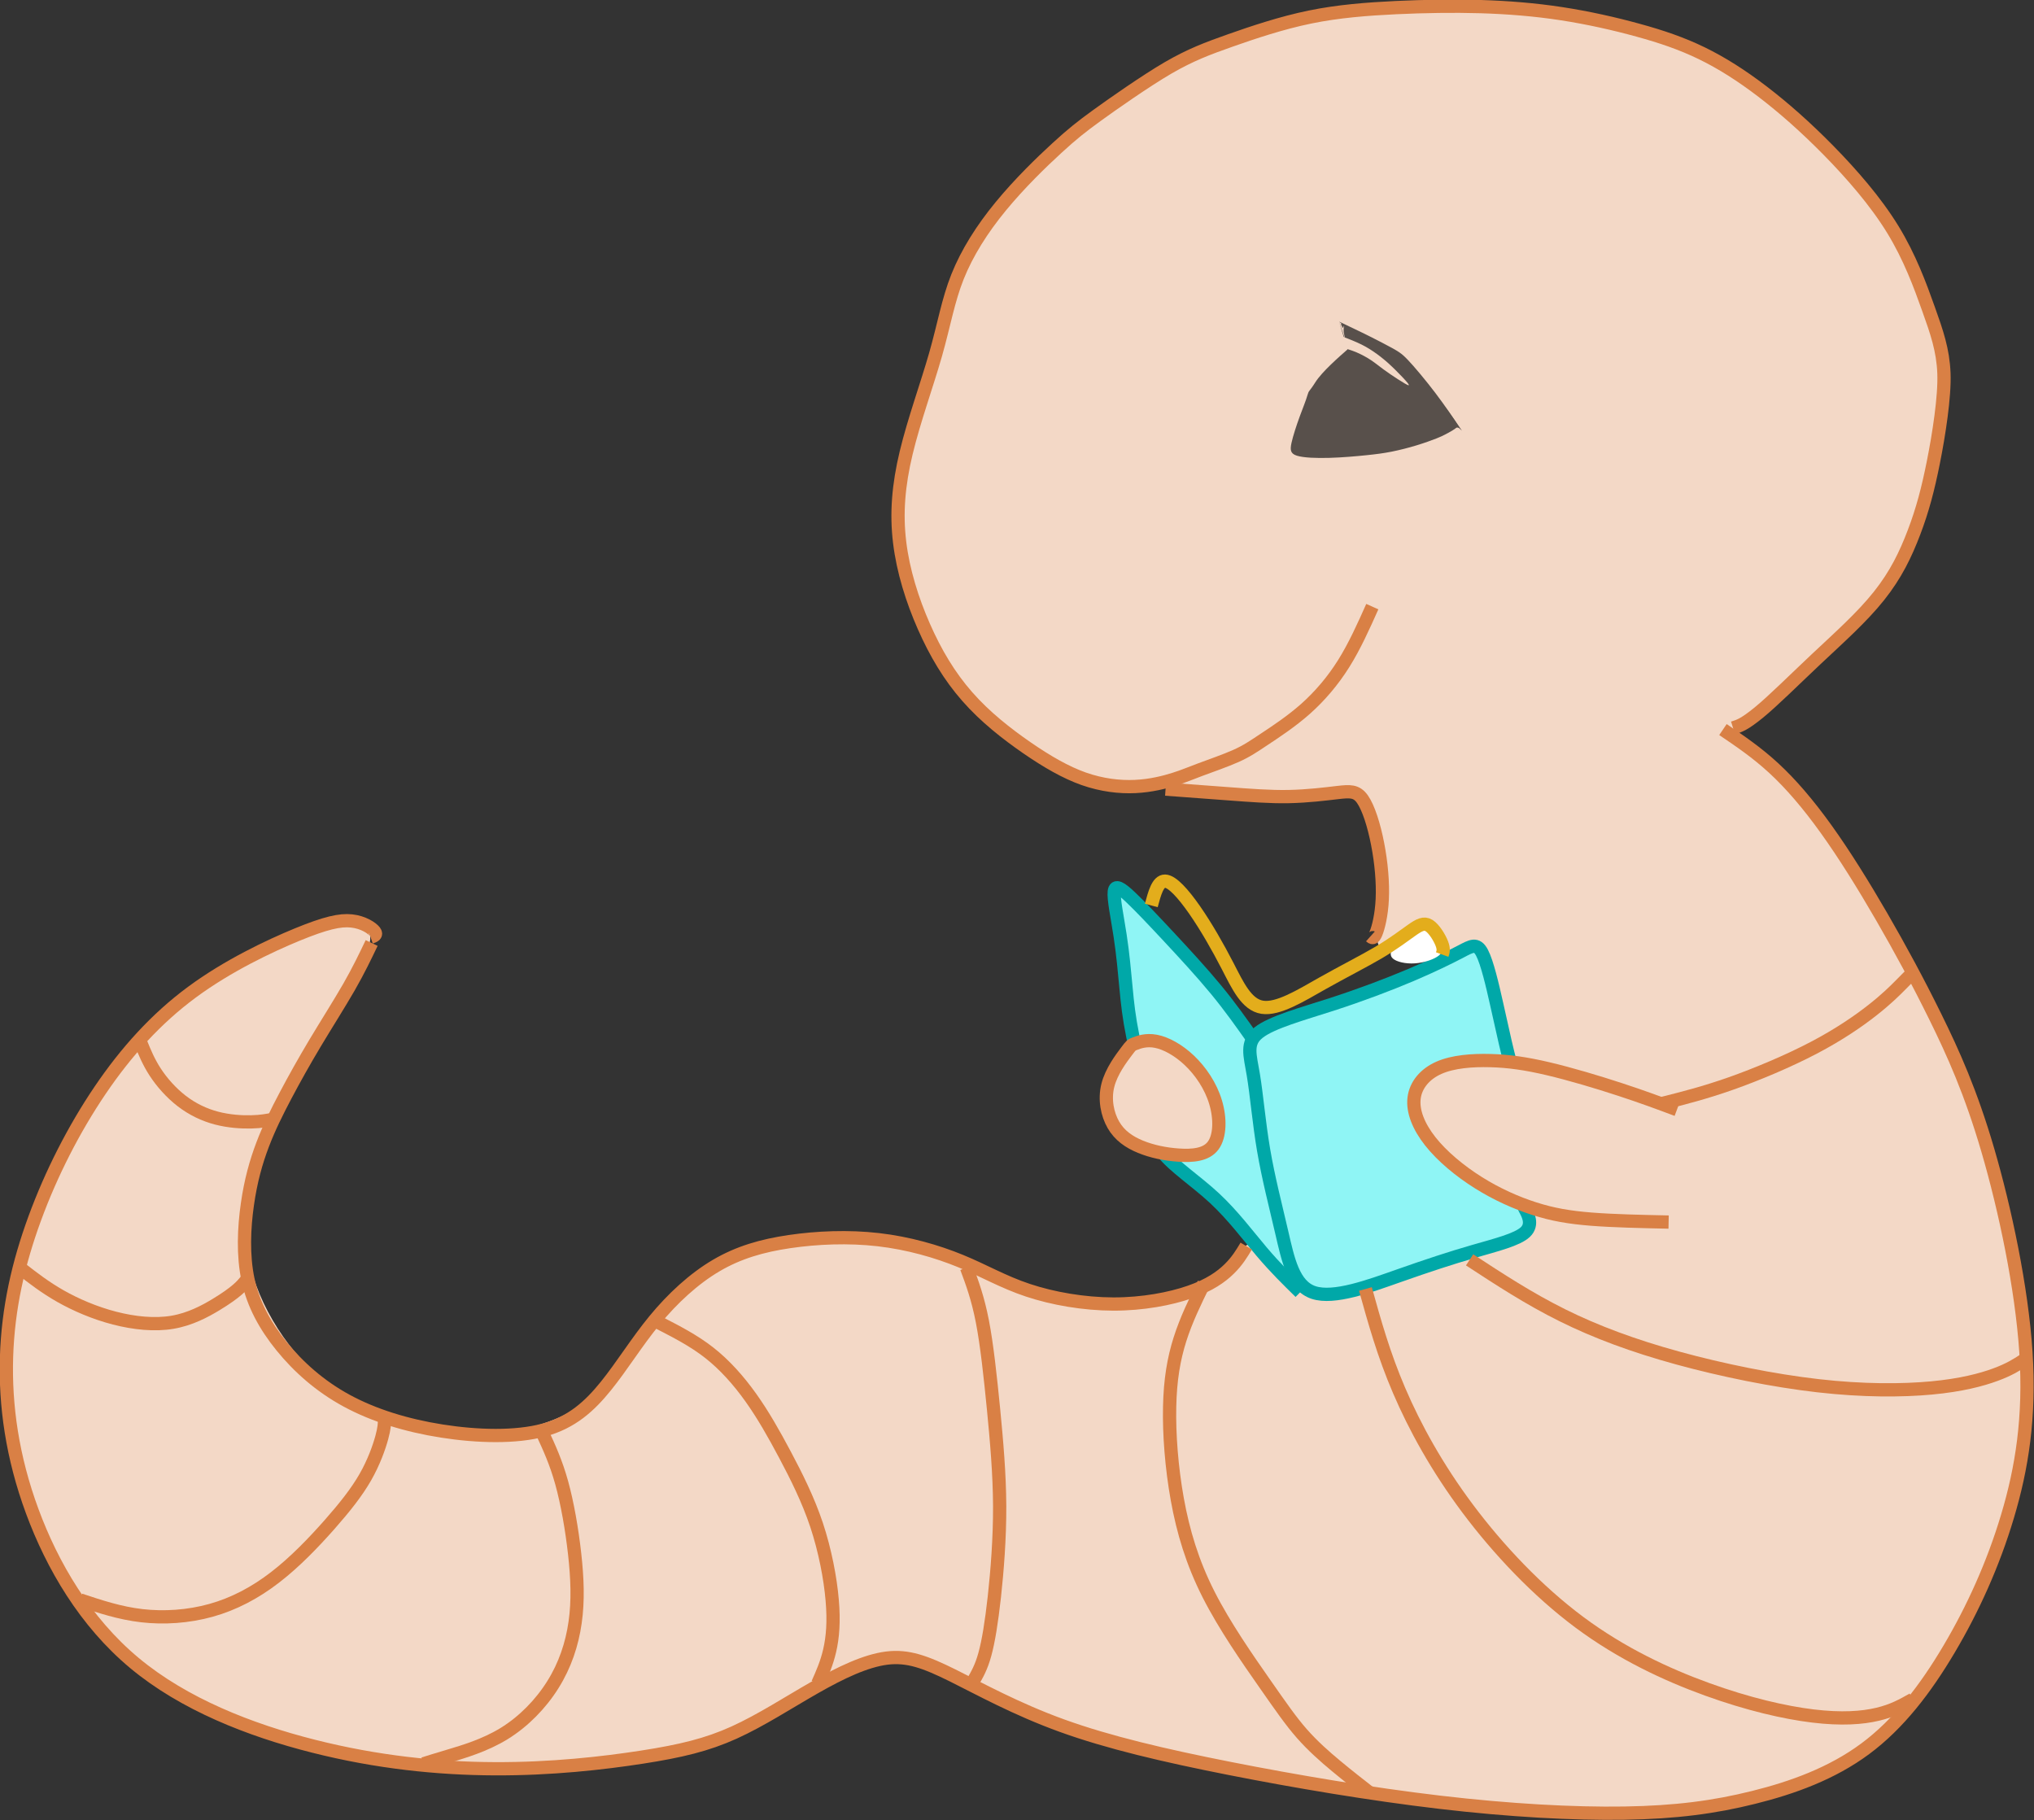 <?xml version="1.0" encoding="UTF-8" standalone="no"?>
<svg
   xmlns:dc="http://purl.org/dc/elements/1.1/"
   xmlns:cc="http://creativecommons.org/ns#"
   xmlns:rdf="http://www.w3.org/1999/02/22-rdf-syntax-ns#"
   xmlns:svg="http://www.w3.org/2000/svg"
   xmlns="http://www.w3.org/2000/svg"
   xmlns:sodipodi="http://sodipodi.sourceforge.net/DTD/sodipodi-0.dtd"
   xmlns:inkscape="http://www.inkscape.org/namespaces/inkscape"
   width="35.067mm"
   height="31.383mm"
   viewBox="0 0 35.067 31.383"
   version="1.1"
   id="svg8"
   inkscape:version="1.0.2 (e86c870879, 2021-01-15)"
   sodipodi:docname="bookworm_reading.svg">
  
  
  <rect x="0" y="0" width="35.067" height="31.383" fill="#333333" stroke="none"/>
  
  
  <g
     inkscape:label="Layer 1"
     inkscape:groupmode="layer"
     id="layer1"
     transform="translate(-98.656,-105.226)">

    <g
       id="g2411"
       transform="matrix(0.914,0,0,0.914,41.227,12.855)">
      <g
         id="g2237"
         transform="translate(45.359,24.631)">
        <path
           style="fill:#f3d8c6;stroke-width:0.265px"
           d="m 49.861,90.571 c 0.108,-0.108 0.325,-0.324 0.592,-0.578 0.266,-0.254 0.582,-0.547 0.932,-0.86 0.349,-0.313 0.732,-0.648 1.08,-1.026 0.348,-0.378 0.66,-0.8 0.891,-1.259 0.232,-0.459 0.383,-0.954 0.492,-1.414 0.11,-0.461 0.177,-0.886 0.218,-1.229 0.04,-0.342 0.053,-0.6 -0.037,-1.051 -0.09,-0.451 -0.284,-1.095 -0.477,-1.593 -0.193,-0.498 -0.386,-0.849 -0.64,-1.191 -0.254,-0.341 -0.569,-0.673 -0.904,-1.005 -0.335,-0.332 -0.689,-0.664 -1.031,-0.951 -0.343,-0.287 -0.674,-0.529 -1.044,-0.733 -0.37,-0.204 -0.779,-0.37 -1.215,-0.515 -0.436,-0.146 -0.901,-0.271 -1.374,-0.368 -0.473,-0.097 -0.955,-0.167 -1.563,-0.204 -0.608,-0.037 -1.342,-0.042 -1.964,-0.017 -0.622,0.025 -1.133,0.08 -1.595,0.179 -0.462,0.099 -0.873,0.243 -1.28,0.399 -0.408,0.157 -0.812,0.326 -1.219,0.533 -0.407,0.207 -0.818,0.452 -1.188,0.703 -0.37,0.251 -0.699,0.508 -1.034,0.796 -0.335,0.287 -0.675,0.605 -0.954,0.946 -0.279,0.342 -0.497,0.707 -0.682,0.994 -0.185,0.287 -0.336,0.494 -0.455,0.828 -0.118,0.334 -0.203,0.793 -0.329,1.254 -0.126,0.461 -0.293,0.923 -0.407,1.38 -0.114,0.457 -0.174,0.908 -0.189,1.313 -0.015,0.405 0.016,0.763 0.096,1.132 0.08,0.369 0.21,0.748 0.334,1.08 0.125,0.332 0.244,0.617 0.446,0.909 0.202,0.292 0.485,0.592 0.807,0.88 0.322,0.288 0.681,0.563 1.003,0.784 0.321,0.221 0.604,0.388 0.906,0.475 0.302,0.087 0.623,0.093 0.868,0.076 0.245,-0.016 0.414,-0.055 0.526,-0.035 0.112,0.021 0.168,0.101 0.372,0.142 0.204,0.041 0.556,0.044 0.89,0.066 0.334,0.022 0.65,0.064 0.968,0.064 0.319,1e-5 0.642,-0.042 0.88,-0.061 0.238,-0.02 0.39,-0.017 0.514,0.075 0.124,0.092 0.22,0.273 0.89,0.329 0.67,0.057 1.915,-0.01 2.892,-0.176 0.978,-0.166 1.688,-0.432 2.122,-0.609 0.434,-0.177 0.593,-0.265 0.672,-0.309 0.079,-0.044 0.079,-0.044 0.188,-0.152 z"
           id="path2233"
           inkscape:path-effect="#path-effect2239"
           inkscape:original-d="m 49.752562,90.678729 c 0.217262,-0.215828 0.434258,-0.431919 0.650988,-0.648277 0.315968,-0.291433 0.631656,-0.584382 0.947087,-0.876969 0.383164,-0.334277 0.766051,-0.668803 1.148681,-1.003602 0.312465,-0.421849 0.624652,-0.843944 0.936582,-1.266314 0.152167,-0.49493 0.30266,-0.990105 0.453594,-1.485556 0.06817,-0.425627 0.136062,-0.851506 0.203697,-1.277654 0.01357,-0.258673 0.02545,-0.51634 0.0378,-0.774909 C 53.938054,82.702462 53.74486,82.05798 53.5514,81.413846 53.358463,81.062562 53.165272,80.711023 52.971809,80.359215 52.657074,80.028089 52.342085,79.696714 52.026826,79.365064 51.67289,79.033308 51.318703,78.701301 50.964243,78.369024 50.633405,78.127362 50.302319,77.885442 49.97096,77.643256 c -0.408538,-0.165431 -0.817321,-0.331121 -1.226381,-0.497075 -0.463835,-0.125111 -0.92792,-0.250479 -1.392274,-0.376116 -0.482039,-0.06904 -0.964322,-0.138337 -1.446877,-0.207902 -0.733337,-0.0042 -1.46691,-0.0098 -2.200764,-0.01511 -0.510736,0.05571 -1.021718,0.109886 -1.532975,0.164433 -0.411337,0.145169 -0.82292,0.287546 -1.234778,0.430924 -0.403638,0.169741 -0.807522,0.339209 -1.211681,0.508416 -0.410636,0.245342 -0.821521,0.49041 -1.232678,0.735218 -0.328737,0.257313 -0.657725,0.51435 -0.986983,0.771128 -0.339937,0.318424 -0.680125,0.635313 -1.020585,0.952572 -0.217435,0.365675 -0.435126,0.73107 -0.653087,1.096211 -0.152337,0.209431 -0.30353,0.416068 -0.455695,0.623708 -0.08374,0.459546 -0.169132,0.918813 -0.254095,1.377825 -0.167034,0.462698 -0.33433,0.925113 -0.501891,1.387274 -0.05923,0.451358 -0.120134,0.902436 -0.180596,1.353257 0.03106,0.358745 0.06186,0.717211 0.0924,1.07542 0.129764,0.380166 0.259259,0.758793 0.388493,1.137793 0.119266,0.285033 0.239662,0.56979 0.359095,0.854289 0.283765,0.300784 0.567253,0.600033 0.850484,0.899649 0.360066,0.276215 0.719855,0.550892 1.079384,0.82594 0.283064,0.167222 0.565854,0.334168 0.848384,0.500856 0.321566,0.0066 0.642855,0.01286 0.963885,0.01889 0.168965,-0.0388 0.337658,-0.07786 0.506092,-0.117181 0.05626,0.08028 0.112263,0.160287 0.167997,0.240032 0.352364,0.0028 0.704453,0.0053 1.056283,0.0076 0.315965,0.04185 0.631653,0.08343 0.947084,0.124741 0.322265,-0.04132 0.645652,-0.0829 0.968084,-0.124741 0.152863,0.0028 0.305459,0.0053 0.45779,0.0076 0.09616,0.18108 0.192064,0.361889 0.287697,0.542435 1.244867,-0.06652 2.489423,-0.133297 3.733737,-0.200342 0.710766,-0.266232 1.421241,-0.531461 2.131465,-0.797587 0.158464,-0.08794 0.316658,-0.176138 0.474591,-0.264604 z" />
        <path
           style="fill:#f3d8c6;stroke-width:0.265px"
           d="m 44.632,94.378 c 0.408,0.036 0.759,0.201 0.961,0.575 0.201,0.374 0.253,0.958 0.19,1.232 -0.062,0.274 -0.239,0.239 -0.443,0.261 -0.204,0.022 -0.436,0.101 -0.625,0.194 -0.189,0.093 -0.336,0.199 -0.427,0.341 -0.091,0.141 -0.125,0.317 -0.081,0.492 0.044,0.175 0.166,0.35 0.317,0.518 0.151,0.169 0.331,0.331 0.536,0.494 0.205,0.163 0.436,0.326 0.651,0.453 0.215,0.127 0.414,0.218 -0.359,0.343 -0.773,0.125 -2.517,0.285 -3.421,0.411 -0.904,0.126 -0.967,0.217 -1.076,0.365 -0.109,0.148 -0.264,0.352 -0.484,0.502 -0.22,0.151 -0.504,0.248 -0.822,0.331 -0.318,0.083 -0.669,0.152 -1.04,0.162 -0.371,0.009 -0.762,-0.042 -1.157,-0.139 -0.395,-0.098 -0.795,-0.242 -1.151,-0.397 -0.356,-0.155 -0.669,-0.321 -1.066,-0.447 -0.397,-0.127 -0.878,-0.214 -1.277,-0.253 -0.399,-0.039 -0.717,-0.029 -0.485,1.315 0.232,1.344 1.014,4.022 1.424,5.38 0.41,1.358 0.448,1.397 0.567,1.475 0.119,0.078 0.321,0.196 0.607,0.335 0.285,0.139 0.654,0.3 1.06,0.451 0.406,0.151 0.85,0.292 1.38,0.431 0.53,0.139 1.145,0.275 1.759,0.405 0.615,0.13 1.228,0.255 1.835,0.378 0.607,0.123 1.207,0.244 1.788,0.323 0.581,0.079 1.143,0.116 1.785,0.165 0.642,0.049 1.364,0.109 2.045,0.115 0.681,0.006 1.322,-0.043 1.915,-0.127 0.593,-0.084 1.14,-0.205 1.618,-0.354 0.478,-0.149 0.888,-0.327 1.259,-0.572 0.37,-0.245 0.701,-0.558 1.045,-0.97 0.344,-0.412 0.702,-0.924 1.004,-1.458 0.302,-0.534 0.548,-1.091 0.741,-1.646 0.193,-0.555 0.331,-1.105 0.399,-1.672 0.068,-0.567 0.065,-1.15 0.045,-1.71 -0.02,-0.56 -0.058,-1.097 -0.123,-1.608 -0.065,-0.51 -0.157,-0.994 -0.278,-1.48 -0.121,-0.486 -0.27,-0.975 -0.439,-1.448 -0.169,-0.473 -0.358,-0.928 -0.537,-1.35 -0.179,-0.422 -0.349,-0.81 -0.569,-1.234 -0.22,-0.424 -0.492,-0.885 -0.76,-1.328 -0.268,-0.443 -0.533,-0.868 -0.782,-1.244 -0.249,-0.376 -0.483,-0.702 -0.7,-0.961 -0.217,-0.259 -0.416,-0.45 -0.628,-0.631 -0.212,-0.18 -0.437,-0.349 -0.715,-0.501 -0.278,-0.152 -0.609,-0.287 -1.622,-0.18 -1.013,0.107 -2.709,0.457 -3.721,0.702 -1.012,0.245 -1.34,0.386 -1.462,0.555 -0.122,0.169 -0.037,0.366 0.045,0.645 0.083,0.279 0.163,0.639 0.195,0.94 0.032,0.301 0.015,0.542 -0.036,0.793 -0.051,0.251 -0.136,0.512 0.054,0.597 0.19,0.085 0.654,-0.007 1.062,0.03 z"
           id="path2235"
           inkscape:path-effect="#path-effect2241"
           inkscape:original-d="m 44.688589,94.249877 c 0.351651,0.164578 0.703038,0.328891 1.054161,0.492939 0.05161,0.584252 0.102962,1.168243 0.154046,1.751961 -0.176136,-0.03502 -0.352531,-0.07029 -0.529191,-0.105841 -0.231436,0.07965 -0.463129,0.159028 -0.695089,0.238143 -0.146736,0.106739 -0.29373,0.213207 -0.440992,0.319413 -0.03404,0.176041 -0.06834,0.351809 -0.102899,0.527317 0.122065,0.174779 0.243861,0.349287 0.365395,0.523537 0.180163,0.162808 0.360058,0.325347 0.539689,0.487624 0.231267,0.163439 0.462256,0.326607 0.692989,0.489516 0.199064,0.09099 0.397859,0.181706 0.596389,0.272161 -1.744141,0.16029 -3.488476,0.32031 -5.233112,0.480068 -0.06274,0.09162 -0.125732,0.182965 -0.188997,0.274055 -0.155136,0.20502 -0.310531,0.40851 -0.46619,0.61236 -0.283938,0.0973 -0.568127,0.19431 -0.852588,0.29106 -0.351137,0.0696 -0.702522,0.13887 -1.054182,0.20791 -0.390338,-0.0508 -0.780923,-0.1018 -1.171779,-0.15309 -0.399439,-0.14338 -0.799124,-0.28828 -1.199081,-0.43282 -0.312637,-0.16543 -0.625525,-0.33112 -0.938684,-0.49707 -0.480636,-0.08731 -0.961519,-0.174881 -1.442677,-0.262715 -0.317535,0.01035 -0.635323,0.02043 -0.953384,0.03024 0.782524,2.678165 1.564754,5.355965 2.346732,8.033545 0.03708,0.0388 0.0753,0.0774 0.112554,0.11565 0.201166,0.11807 0.403458,0.23588 0.60479,0.35343 0.369168,0.16092 0.738053,0.32157 1.106683,0.48196 0.444066,0.14138 0.887849,0.2825 1.331378,0.42336 0.615567,0.13698 1.230842,0.27243 1.845869,0.40825 0.614166,0.125 1.228045,0.24974 1.841669,0.37422 0.600165,0.12123 1.200044,0.24219 1.799669,0.36288 0.562367,0.0374 1.124445,0.0746 1.686272,0.11152 0.721968,0.0607 1.443641,0.12122 2.165064,0.18144 0.640768,-0.047 1.281242,-0.0968 1.921468,-0.14554 0.546465,-0.1188 1.092644,-0.24039 1.63857,-0.36099 0.410466,-0.17677 0.82065,-0.35506 1.230579,-0.53298 0.329965,-0.31223 0.661054,-0.62471 0.991185,-0.93746 0.357965,-0.51131 0.71565,-1.02286 1.073081,-1.53469 0.246666,-0.55668 0.493057,-1.11359 0.739188,-1.67078 0.141666,-0.55163 0.27746,-1.10225 0.415793,-1.65377 -0.0026,-0.5825 -0.0053,-1.16525 -0.0084,-1.74827 -0.03753,-0.53714 -0.07534,-1.07452 -0.113398,-1.61219 -0.09214,-0.482956 -0.184531,-0.966162 -0.277196,-1.44964 -0.148836,-0.489262 -0.297929,-0.977509 -0.447291,-1.466657 -0.188736,-0.457131 -0.37773,-0.911987 -0.566992,-1.368375 -0.169135,-0.387829 -0.338529,-0.775904 -0.50819,-1.164254 -0.271336,-0.45965 -0.542928,-0.920805 -0.814787,-1.381606 -0.264335,-0.424998 -0.528926,-0.850244 -0.793787,-1.275763 -0.233535,-0.325456 -0.467329,-0.652423 -0.701387,-0.979032 -0.199236,-0.19126 -0.39873,-0.382778 -0.59849,-0.574564 -0.224438,-0.16882 -0.449128,-0.337897 -0.67409,-0.507243 -0.330837,-0.135189 -0.661924,-0.269378 -0.993282,-0.404464 -1.694442,0.349295 -3.39048,0.699572 -5.086115,1.048962 -0.328038,0.140758 -0.656325,0.281247 -0.984885,0.421473 0.08497,0.197462 0.169661,0.39465 0.254095,0.591577 0.08077,0.360638 0.161264,0.720992 0.241496,1.081093 -0.01654,0.241562 -0.03334,0.482848 -0.0504,0.723879 -0.08471,0.261206 -0.16968,0.522142 -0.254917,0.782816 0.464814,-0.09125 0.929363,-0.182772 1.393648,-0.274555 z"
           sodipodi:nodetypes="sccccccccccccccccccccccccccccccccccccccccccccccccccccccss" />
      </g>
      <path
         style="fill:#8ff5f5;stroke-width:0.265px"
         d="m 86.792,120.449 c 0.126,-0.046 0.379,-0.139 0.643,-0.23 0.264,-0.091 0.541,-0.179 0.82,-0.265 0.279,-0.085 0.559,-0.167 0.825,-0.274 0.265,-0.107 0.515,-0.238 0.733,-0.359 0.218,-0.121 0.403,-0.231 0.544,-0.303 0.14,-0.072 0.235,-0.107 0.314,-0.062 0.079,0.045 0.144,0.171 0.199,0.33 0.055,0.16 0.101,0.355 0.146,0.544 0.045,0.189 0.088,0.373 0.126,0.526 0.038,0.153 0.071,0.276 0.102,0.393 0.031,0.118 0.062,0.229 -0.036,0.283 -0.098,0.053 -0.327,0.048 -0.554,0.071 -0.227,0.023 -0.453,0.074 -0.612,0.115 -0.159,0.041 -0.25,0.071 -0.32,0.175 -0.071,0.104 -0.121,0.281 -0.139,0.447 -0.018,0.165 -0.005,0.319 0.071,0.477 0.076,0.159 0.216,0.324 0.38,0.486 0.164,0.162 0.354,0.322 0.556,0.466 0.202,0.144 0.416,0.274 0.595,0.369 0.179,0.095 0.322,0.155 0.405,0.245 0.083,0.09 0.106,0.211 0.078,0.313 -0.028,0.101 -0.107,0.184 -0.31,0.269 -0.203,0.086 -0.531,0.174 -0.85,0.269 -0.318,0.095 -0.627,0.197 -0.916,0.293 -0.289,0.096 -0.559,0.186 -0.816,0.271 -0.257,0.084 -0.504,0.163 -0.72,0.169 -0.216,0.006 -0.402,-0.06 -0.618,-0.189 -0.215,-0.128 -0.46,-0.318 -0.685,-0.535 -0.226,-0.217 -0.433,-0.461 -0.632,-0.684 -0.199,-0.224 -0.392,-0.427 -0.577,-0.602 -0.186,-0.175 -0.365,-0.32 -0.468,-0.417 -0.103,-0.097 -0.129,-0.144 -0.053,-0.17 0.076,-0.025 0.255,-0.029 0.4,-0.069 0.145,-0.041 0.256,-0.119 0.321,-0.254 0.064,-0.135 0.082,-0.329 0.048,-0.53 -0.034,-0.201 -0.12,-0.41 -0.249,-0.609 -0.13,-0.199 -0.303,-0.387 -0.474,-0.501 -0.17,-0.114 -0.337,-0.155 -0.477,-0.163 -0.14,-0.009 -0.252,0.015 -0.329,-0.11 -0.077,-0.125 -0.119,-0.4 -0.158,-0.664 -0.039,-0.264 -0.074,-0.519 -0.1,-0.76 -0.026,-0.242 -0.044,-0.47 -0.061,-0.682 -0.018,-0.213 -0.035,-0.409 -0.024,-0.531 0.012,-0.122 0.053,-0.169 0.144,-0.112 0.092,0.057 0.234,0.217 0.396,0.402 0.162,0.186 0.345,0.397 0.531,0.607 0.186,0.21 0.374,0.419 0.546,0.616 0.172,0.198 0.327,0.385 0.455,0.549 0.128,0.164 0.23,0.304 0.306,0.396 0.076,0.092 0.126,0.135 0.183,0.133 0.057,-0.001 0.121,-0.047 0.154,-0.07 0.032,-0.023 0.032,-0.023 0.158,-0.07 z"
         id="path2243"
         inkscape:path-effect="#path-effect2245"
         inkscape:original-d="m 86.665664,120.49493 c 0.252696,-0.0924 0.50513,-0.18506 0.757299,-0.27798 0.27646,-0.0884 0.553635,-0.17704 0.830059,-0.26596 0.280916,-0.0817 0.561556,-0.16367 0.841938,-0.2459 0.250227,-0.13116 0.500179,-0.26257 0.749874,-0.39426 0.185881,-0.10977 0.371488,-0.2198 0.556837,-0.3301 0.09481,-0.0345 0.189341,-0.0692 0.283615,-0.10424 0.06461,0.12545 0.128955,0.25063 0.193037,0.37554 0.0463,0.19405 0.09233,0.38962 0.138097,0.58403 0.04382,0.18336 0.08738,0.36734 0.13067,0.55062 0.03293,0.12232 0.0656,0.24527 0.098,0.36752 0.03046,0.11297 0.06065,0.22478 0.09058,0.33678 -0.225938,-0.005 -0.455104,-0.0104 -0.683053,-0.016 -0.225939,0.0515 -0.452134,0.10273 -0.678598,0.15369 -0.09081,0.0306 -0.181883,0.0609 -0.273222,0.0909 -0.04973,0.17713 -0.09972,0.35487 -0.149974,0.53191 0.01363,0.15351 0.02699,0.30676 0.04009,0.45974 0.138361,0.16465 0.278434,0.32992 0.417256,0.49448 0.189346,0.15975 0.37941,0.31923 0.568717,0.47845 0.2136,0.1299 0.427916,0.25953 0.641477,0.38891 0.144301,0.06 0.287345,0.12054 0.43062,0.18042 0.02304,0.12099 0.0458,0.24171 0.0683,0.36217 -0.07843,0.0827 -0.157133,0.1651 -0.236098,0.24725 -0.327903,0.0889 -0.656061,0.17755 -0.984488,0.26594 -0.308105,0.10184 -0.616463,0.2034 -0.925092,0.30471 -0.269994,0.0907 -0.53925,0.18113 -0.80927,0.2713 -0.244253,0.0791 -0.491734,0.15707 -0.737995,0.23521 -0.185351,-0.0657 -0.371951,-0.13248 -0.558323,-0.19913 -0.244253,-0.18996 -0.488762,-0.38017 -0.733539,-0.57066 -0.206135,-0.24341 -0.413521,-0.48709 -0.620682,-0.73103 -0.191786,-0.20333 -0.383828,-0.40691 -0.576141,-0.61076 -0.178916,-0.14541 -0.358092,-0.29108 -0.537532,-0.43702 -0.02598,-0.0478 -0.0522,-0.0951 -0.0787,-0.143 0.178951,-0.002 0.35763,-0.006 0.536049,-0.009 0.112128,-0.0777 0.222999,-0.15654 0.334102,-0.23521 0.0176,-0.19219 0.03491,-0.38552 0.05197,-0.57868 -0.08537,-0.20912 -0.170995,-0.41849 -0.25689,-0.62813 -0.173471,-0.18729 -0.347202,-0.37572 -0.5212,-0.56398 -0.166542,-0.0389 -0.333343,-0.0808 -0.500409,-0.12162 -0.112096,0.0239 -0.224451,0.0475 -0.337074,0.0708 -0.04181,-0.27371 -0.08388,-0.54857 -0.126217,-0.82325 -0.03488,-0.25411 -0.07002,-0.50848 -0.105425,-0.76311 -0.01707,-0.22872 -0.03439,-0.4568 -0.05197,-0.6856 -0.01804,-0.19619 -0.03537,-0.39265 -0.05346,-0.58937 0.04135,-0.0465 0.08243,-0.0933 0.123246,-0.14033 0.142324,0.1602 0.284376,0.32013 0.426167,0.47979 0.182911,0.21187 0.365548,0.42347 0.547928,0.63481 0.188849,0.20875 0.377428,0.41723 0.565745,0.62546 0.155194,0.18692 0.310116,0.37447 0.464775,0.5613 0.10223,0.1406 0.20419,0.28092 0.305888,0.42099 0.05026,0.0435 0.100248,0.0867 0.149976,0.12963 0.06461,-0.0456 0.128955,-0.0915 0.193037,-0.13765 z" />
      <g
         id="g2251"
         style="stroke:#00a8a8;stroke-width:0.25;stroke-miterlimit:5.33"
         transform="translate(45.359,24.631)">
        <path
           style="fill:none"
           d="m 46.243,99.243 c 0.051,0.095 0.154,0.284 0.003,0.428 -0.151,0.144 -0.555,0.244 -0.978,0.366 -0.423,0.122 -0.865,0.267 -1.418,0.462 -0.553,0.195 -1.216,0.439 -1.598,0.313 -0.382,-0.126 -0.483,-0.624 -0.601,-1.133 -0.118,-0.509 -0.253,-1.03 -0.342,-1.552 -0.089,-0.522 -0.131,-1.044 -0.194,-1.42 -0.063,-0.376 -0.146,-0.606 0.1,-0.799 0.246,-0.194 0.822,-0.351 1.373,-0.529 0.551,-0.178 1.076,-0.377 1.496,-0.555 0.42,-0.178 0.734,-0.334 0.94,-0.442 0.206,-0.108 0.304,-0.168 0.403,0.018 0.099,0.187 0.199,0.621 0.274,0.955 0.076,0.334 0.128,0.571 0.165,0.735 0.038,0.163 0.061,0.254 0.084,0.345 0.081,0.904 1.3e-5,1.51e-4 0.121,1.356 0.121,1.356 0.121,1.356 0.172,1.451 z"
           id="path2247"
           inkscape:path-effect="#path-effect2253"
           inkscape:original-d="m 46.192247,99.147851 c 0.102509,0.18933 0.204884,0.37853 0.307141,0.5676 -0.403931,0.0996 -0.807971,0.19916 -1.212162,0.298539 -0.442142,0.14511 -0.88441,0.29007 -1.32682,0.43492 -0.663284,0.24462 -1.326693,0.4891 -1.990228,0.73346 -0.100893,-0.49746 -0.201903,-0.99502 -0.303039,-1.492709 -0.135018,-0.5208 -0.270153,-1.0417 -0.405422,-1.56275 -0.0422,-0.52202 -0.0845,-1.04414 -0.126947,-1.56642 -0.08313,-0.22963 -0.166405,-0.45937 -0.2498,-0.68923 0.576189,-0.15714 1.152218,-0.31439 1.728139,-0.47177 0.525679,-0.19891 1.051216,-0.39794 1.576627,-0.5971 0.31409,-0.1559 0.628046,-0.31193 0.941876,-0.46808 0.09842,-0.06 0.196696,-0.12027 0.294851,-0.1806 0.09842,0.43382 0.199425,0.8675 0.298945,1.30106 0.05199,0.23479 0.103864,0.47189 0.155613,0.70765 0.02336,0.091 0.04655,0.18196 0.06966,0.27274 0,0 1.34e-4,1.4e-4 0.241612,2.71269 z"
           sodipodi:nodetypes="ccccccccccccccccc" />
        <path
           style="fill:none"
           d="m 41.114,96.041 c -0.216,-0.306 -0.431,-0.612 -0.703,-0.942 -0.272,-0.33 -0.599,-0.684 -0.889,-0.995 -0.29,-0.311 -0.543,-0.579 -0.723,-0.749 -0.181,-0.171 -0.29,-0.244 -0.307,-0.107 -0.017,0.138 0.058,0.487 0.11,0.832 0.053,0.345 0.083,0.687 0.111,0.983 0.028,0.296 0.054,0.547 0.129,0.919 0.075,0.372 0.199,0.866 0.267,1.251 0.068,0.385 0.078,0.66 0.292,0.932 0.214,0.272 0.633,0.543 0.982,0.868 0.349,0.325 0.631,0.705 0.889,1.009 0.258,0.305 0.493,0.534 0.727,0.764"
           id="path2249"
           inkscape:path-effect="#path-effect2255"
           inkscape:original-d="m 41.114292,96.040791 c -0.215549,-0.30578 -0.431225,-0.61169 -0.647025,-0.91774 -0.327494,-0.3537 -0.655096,-0.70753 -0.982833,-1.06148 -0.252412,-0.26771 -0.504933,-0.53553 -0.757596,-0.80349 -0.109081,-0.0736 -0.218279,-0.1473 -0.327611,-0.22114 0.07518,0.34905 0.15028,0.69795 0.225228,1.04674 0.03022,0.34168 0.0602,0.68321 0.09009,1.02463 0.02612,0.25076 0.05199,0.50138 0.07778,0.75189 0.124343,0.49402 0.248561,0.9879 0.372653,1.48165 0.01105,0.27534 0.02202,0.55053 0.03274,0.8256 0.416473,0.27043 0.835533,0.5407 1.253111,0.81086 0.281329,0.37977 0.562525,0.75938 0.843595,1.138889 0.234923,0.22987 0.469703,0.45961 0.704358,0.68923" />
      </g>
      <g
         id="g2271"
         transform="matrix(0.488,0,0,0.488,12.473,35.217)"
         style="fill:#58504b;stroke:#58504b;stroke-width:0;stroke-miterlimit:7.4">
        <g
           id="g2267">
          <path
             d="m 154.957,147.36 c 0.069,0.199 0.21,0.607 0.262,0.781 0.052,0.174 0.052,0.218 0.051,0.261"
             id="path2257"
             inkscape:path-effect="#path-effect2273"
             inkscape:original-d="m 154.95712,147.3601 c 0.0723,0.19828 0.20999,0.60711 0.31459,0.91027 -1e-4,0.0442 -5.3e-4,0.0882 -0.001,0.1319" />
          <g
             id="g2265">
            <path
               d="m 154.957,147.36 c 0.697,0.331 1.097,0.521 1.708,0.84 0.611,0.318 0.703,0.385 0.948,0.64 0.245,0.255 0.701,0.8 1.064,1.279 0.363,0.479 0.695,0.968 1.027,1.457"
               id="path2259"
               inkscape:path-effect="#path-effect2275"
               inkscape:original-d="m 154.95712,147.3601 c 0.69683,0.33115 1.09683,0.52115 2.08972,0.99265 0.22854,0.16541 0.32048,0.23192 0.48033,0.34749 0.40926,0.32768 0.78642,0.9387 1.17924,1.40765 0.33267,0.4894 0.66506,0.97851 0.9972,1.46737"
               sodipodi:nodetypes="ccccc" />
            <path
               d="m 155.317,148.404 c -0.361,0.315 -1.019,0.892 -1.273,1.292 -0.254,0.401 -0.254,0.307 -0.312,0.511 -0.058,0.204 -0.173,0.48 -0.298,0.821 -0.125,0.341 -0.258,0.746 -0.318,1.02 -0.059,0.274 -0.044,0.417 0.212,0.496 0.256,0.08 0.754,0.097 1.253,0.083 0.499,-0.014 1.029,-0.061 1.425,-0.102 0.396,-0.041 0.673,-0.077 0.975,-0.137 0.302,-0.06 0.656,-0.149 0.969,-0.245 0.313,-0.095 0.6,-0.2 0.777,-0.27 0.177,-0.07 0.245,-0.106 0.331,-0.151 0.085,-0.045 0.188,-0.098 0.271,-0.149 0.083,-0.051 0.148,-0.101 0.212,-0.15"
               id="path2261"
               inkscape:path-effect="#path-effect2277"
               inkscape:original-d="m 155.31742,148.40392 c -0.37594,0.29792 -1.01903,0.89204 -1.52894,1.33767 -0.17289,0.35605 0.002,0.26168 0.002,0.39213 -0.11531,0.27687 -0.23088,0.55347 -0.34671,0.82981 -0.13338,0.40566 -0.26702,0.81104 -0.40093,1.21617 0.0151,0.14282 0.03,0.28537 0.0446,0.42766 0.49771,0.0172 0.99514,0.0341 1.49231,0.0508 0.50217,-0.0397 1.03177,-0.0919 1.54726,-0.1383 0.27655,-0.0359 0.55353,-0.072 0.8299,-0.10835 0.33277,-0.0659 0.68177,-0.17253 1.02226,-0.25919 0.28636,-0.10423 0.57314,-0.20872 0.85931,-0.31348 0.0685,-0.0357 0.13663,-0.0717 0.20454,-0.108 0.10264,-0.0531 0.20536,-0.10621 0.30765,-0.1597 0.0645,-0.049 0.12871,-0.0983 0.19267,-0.1479" />
            <path
               d="m 155.271,148.402 c -0.07,0.094 -0.139,0.189 -0.209,0.283"
               id="path2263"
               inkscape:path-effect="#path-effect2279"
               inkscape:original-d="m 155.27061,148.40227 c -0.0693,0.0946 -0.13889,0.18887 -0.20873,0.28291" />
          </g>
        </g>
        <path
           d="m 155.166,147.478 c -0.021,0.077 -0.043,0.153 -0.033,0.263 0.01,0.11 0.077,0.344 0.109,0.521 0.032,0.177 0.043,0.342 0.515,0.825 0.472,0.483 1.408,1.287 2.116,1.73 0.708,0.442 1.189,0.525 1.45,0.585 0.261,0.06 0.327,0.123 0.208,-0.065 -0.119,-0.188 -0.488,-0.731 -0.91,-1.187 -0.422,-0.455 -0.96,-0.901 -1.421,-1.259 -0.461,-0.358 -0.899,-0.671 -1.197,-0.876 -0.298,-0.206 -0.479,-0.32 -0.603,-0.397 -0.125,-0.077 -0.314,-0.184 -0.354,-0.178 -0.04,0.005 0.01,0.089 0.059,0.173"
           id="path2269"
           inkscape:path-effect="#path-effect2281"
           inkscape:original-d="m 155.16587,147.47801 c -0.0211,0.0768 -0.0424,0.15336 -0.0641,0.22963 0.0377,0.14391 0.10819,0.37742 0.16189,0.56573 0.0111,0.16513 0.0218,0.32998 0.0324,0.49458 0.93477,0.8007 1.86923,1.60615 2.80345,2.40883 0.48155,0.0824 0.96281,0.16458 1.44382,0.24648 0.051,0.028 0.10711,0.1016 0.16027,0.152 -0.31219,-0.41261 -0.65987,-0.97025 -0.9902,-1.45577 -0.49732,-0.4449 -1.05209,-0.87048 -1.57852,-1.30612 -0.37469,-0.30973 -0.83322,-0.59333 -1.25022,-0.89039 -0.17984,-0.11436 -0.35994,-0.22897 -0.5403,-0.34386 -0.0792,-0.0202 -0.2579,-0.14575 -0.38725,-0.21902 0.0499,0.084 0.0995,0.1677 0.1489,0.25115" />
      </g>
      <path
         style="fill:#f3d8c6;stroke:#2f2f2f;stroke-width:0;stroke-miterlimit:2"
         d="m 88.076,107.381 c 0.079,0.029 0.236,0.088 0.359,0.143 0.123,0.055 0.211,0.107 0.3,0.167 0.089,0.06 0.179,0.129 0.275,0.214 0.096,0.086 0.198,0.189 0.277,0.272 0.079,0.084 0.135,0.148 0.117,0.152 -0.018,0.004 -0.109,-0.053 -0.203,-0.113 -0.093,-0.06 -0.188,-0.124 -0.271,-0.185 -0.083,-0.061 -0.154,-0.12 -0.238,-0.176 -0.083,-0.055 -0.178,-0.106 -0.271,-0.146 -0.093,-0.039 -0.182,-0.066 -0.272,-0.089 -0.089,-0.023 -0.178,-0.042 -0.203,-0.086 -0.025,-0.044 0.012,-0.114 0.031,-0.149 0.019,-0.035 0.019,-0.035 0.098,-0.006 z"
         id="path2283"
         inkscape:path-effect="#path-effect2285"
         inkscape:original-d="m 87.997527,107.35184 c 0.157254,0.0588 0.314358,0.1174 0.471294,0.17586 0.08866,0.0522 0.177155,0.10409 0.265498,0.15589 0.08998,0.0686 0.179766,0.13696 0.269482,0.20528 0.102283,0.10303 0.204407,0.2059 0.306371,0.30861 0.05609,0.0645 0.112003,0.12895 0.167778,0.19319 -0.09141,-0.0564 -0.18299,-0.11304 -0.274715,-0.1698 -0.09469,-0.0636 -0.189546,-0.12716 -0.284545,-0.19097 -0.07108,-0.0588 -0.142385,-0.11786 -0.213808,-0.17702 -0.0951,-0.0512 -0.190157,-0.10248 -0.285465,-0.15394 -0.08978,-0.027 -0.179709,-0.054 -0.269793,-0.0813 -0.08814,-0.0187 -0.176845,-0.0373 -0.265498,-0.0563 0.03801,-0.0697 0.07577,-0.13956 0.113401,-0.20958 z"
         sodipodi:nodetypes="cccccccccccccc" />
      <path
         style="fill:#ffffff;fill-opacity:0.997;stroke-width:0.265px"
         d="m 89.186,118.867 c 0.087,-0.071 0.261,-0.214 0.377,-0.287 0.115,-0.073 0.171,-0.078 0.242,-0.023 0.071,0.055 0.156,0.168 0.204,0.267 0.048,0.099 0.059,0.183 -0.03,0.258 -0.09,0.075 -0.28,0.14 -0.458,0.152 -0.178,0.012 -0.345,-0.03 -0.413,-0.089 -0.068,-0.058 -0.038,-0.133 -0.023,-0.17 0.015,-0.037 0.015,-0.037 0.102,-0.108 z"
         id="path2287"
         inkscape:path-effect="#path-effect2289"
         inkscape:original-d="m 89.099257,118.93825 c 0.174561,-0.14211 0.348858,-0.2845 0.522891,-0.42714 0.05627,-0.004 0.112262,-0.008 0.167997,-0.0132 0.08567,0.11367 0.171064,0.22707 0.256196,0.3402 0.01077,0.0847 0.02267,0.16911 0.0336,0.25327 -0.190135,0.0658 -0.380529,0.1313 -0.57119,0.19656 -0.166336,-0.0419 -0.332931,-0.0842 -0.49979,-0.12663 0.03036,-0.0741 0.06046,-0.14842 0.0903,-0.22303 z" />
      <path
         style="fill:none;stroke:#e3ad1c;stroke-width:0.25;stroke-miterlimit:5.33"
         d="m 90.036,119.068 c 0.018,-0.049 0.035,-0.098 -0.007,-0.208 -0.042,-0.109 -0.145,-0.279 -0.241,-0.339 -0.096,-0.06 -0.186,-0.011 -0.327,0.088 -0.141,0.099 -0.333,0.248 -0.618,0.417 -0.286,0.169 -0.666,0.36 -1.071,0.588 -0.405,0.229 -0.833,0.495 -1.13,0.448 -0.297,-0.047 -0.462,-0.408 -0.653,-0.778 -0.191,-0.37 -0.408,-0.748 -0.622,-1.056 -0.214,-0.307 -0.424,-0.543 -0.559,-0.545 -0.136,-0.002 -0.197,0.228 -0.259,0.459"
         id="path2291"
         inkscape:path-effect="#path-effect2293"
         inkscape:original-d="m 90.036298,119.06826 c 0.01792,-0.049 0.03566,-0.0982 0.05325,-0.14743 -0.102257,-0.16942 -0.204632,-0.33895 -0.30714,-0.50863 -0.08997,0.0493 -0.180052,0.0984 -0.27027,0.14743 -0.190978,0.14879 -0.383453,0.29744 -0.573326,0.44597 -0.380715,0.19056 -0.761556,0.38099 -1.142539,0.57129 -0.428496,0.26673 -0.857116,0.53333 -1.285871,0.7998 -0.165041,-0.36108 -0.330206,-0.72227 -0.495506,-1.08361 -0.216915,-0.37827 -0.433954,-0.75666 -0.651128,-1.13519 -0.211456,-0.23576 -0.420299,-0.47164 -0.630649,-0.70766 -0.06128,0.23111 -0.122719,0.46207 -0.18428,0.69291"
         sodipodi:nodetypes="ccccccccccc" />
      <path
         style="fill:#f3d8c6;stroke-width:0.265px"
         d="m 91.185,121.118 c 0.112,0.007 0.335,0.02 0.466,0.321 0.13,0.301 0.168,0.888 0.182,1.342 0.013,0.455 0.003,0.777 -0.036,0.932 -0.039,0.155 -0.106,0.142 -0.192,0.109 -0.086,-0.032 -0.19,-0.083 -0.298,-0.24 -0.107,-0.157 -0.216,-0.417 -0.278,-0.793 -0.062,-0.376 -0.077,-0.866 -0.061,-1.165 0.015,-0.299 0.061,-0.406 0.083,-0.46 0.023,-0.054 0.023,-0.054 0.135,-0.047 z"
         id="path2295"
         inkscape:path-effect="#path-effect2297"
         inkscape:original-d="m 91.073467,121.11071 c 0.223742,0.0138 0.447219,0.0274 0.670433,0.0408 0.03788,0.58742 0.0755,1.17456 0.11285,1.76144 -0.01037,0.32258 -0.02101,0.64487 -0.03193,0.96692 -0.0668,-0.0129 -0.133871,-0.0256 -0.201202,-0.0388 -0.104918,-0.0514 -0.209109,-0.1022 -0.314058,-0.1537 -0.109125,-0.26235 -0.218512,-0.52228 -0.328163,-0.78382 -0.01434,-0.49 -0.02894,-0.98024 -0.0438,-1.47076 0.04556,-0.1071 0.09084,-0.21446 0.135869,-0.32208 z" />
      <path
         style="fill:#f3d8c6;stroke-width:0.265px"
         d="m 83.929,121.226 c -0.049,0.123 -0.147,0.369 -0.136,0.62 0.011,0.251 0.131,0.507 0.317,0.677 0.186,0.171 0.441,0.258 0.722,0.302 0.281,0.045 0.59,0.049 0.788,-0.013 0.198,-0.062 0.283,-0.188 0.297,-0.358 0.014,-0.17 -0.044,-0.384 -0.126,-0.604 -0.082,-0.221 -0.188,-0.449 -0.341,-0.648 -0.153,-0.199 -0.353,-0.368 -0.56,-0.465 -0.207,-0.097 -0.421,-0.121 -0.574,-0.048 -0.153,0.073 -0.245,0.243 -0.291,0.328 -0.046,0.085 -0.046,0.085 -0.095,0.208 z"
         id="path2299"
         inkscape:path-effect="#path-effect2301"
         inkscape:original-d="m 83.978358,121.10313 c -0.09774,0.24617 -0.195742,0.49208 -0.294011,0.73772 0.12005,0.25598 0.239829,0.51168 0.359347,0.76712 0.252701,0.0867 0.507108,0.17311 0.760267,0.25927 0.309131,0.004 0.617984,0.007 0.926579,0.0107 0.08639,-0.12714 0.172511,-0.25277 0.258371,-0.37955 -0.05814,-0.21357 -0.116547,-0.4274 -0.175218,-0.64149 -0.105659,-0.22694 -0.211582,-0.45591 -0.317767,-0.68426 -0.199708,-0.16814 -0.399669,-0.33831 -0.599901,-0.50785 -0.213566,-0.0238 -0.427386,-0.0478 -0.641477,-0.0722 -0.0918,0.17044 -0.183861,0.34061 -0.27619,0.51052 z" />
      <path
         style="fill:#f3d8c6;stroke-width:0.265px"
         d="m 79.098,124.44 c -0.278,0.023 -0.836,0.068 -1.282,0.125 -0.446,0.057 -0.783,0.125 -1.127,0.288 -0.343,0.163 -0.694,0.421 -1.031,0.745 -0.337,0.325 -0.66,0.716 -0.957,1.074 -0.296,0.358 -0.566,0.683 -0.95,0.93 -0.385,0.246 -0.884,0.414 -1.398,0.469 -0.514,0.055 -1.044,-0.002 -1.551,-0.128 -0.507,-0.125 -0.993,-0.319 -1.398,-0.546 -0.404,-0.228 -0.727,-0.49 -1.02,-0.844 -0.293,-0.354 -0.557,-0.8 -0.718,-1.242 -0.161,-0.441 -0.218,-0.879 -0.177,-1.332 0.041,-0.452 0.181,-0.921 0.343,-1.324 0.161,-0.402 0.344,-0.74 0.527,-1.085 0.183,-0.345 0.366,-0.7 0.525,-0.989 0.159,-0.289 0.296,-0.516 0.437,-0.756 0.14,-0.241 0.285,-0.496 0.382,-0.703 0.098,-0.207 0.149,-0.364 0.087,-0.481 -0.062,-0.117 -0.239,-0.194 -0.492,-0.171 -0.253,0.024 -0.586,0.149 -0.955,0.324 -0.369,0.175 -0.777,0.401 -1.161,0.624 -0.385,0.224 -0.747,0.445 -1.088,0.743 -0.342,0.297 -0.663,0.669 -0.949,1.027 -0.287,0.358 -0.539,0.7 -0.745,1.051 -0.206,0.351 -0.365,0.71 -0.533,1.099 -0.167,0.39 -0.342,0.81 -0.482,1.209 -0.14,0.399 -0.245,0.777 -0.304,1.228 -0.059,0.451 -0.073,0.973 -0.056,1.434 0.017,0.461 0.065,0.859 0.144,1.235 0.078,0.375 0.186,0.727 0.307,1.064 0.121,0.337 0.256,0.66 0.404,0.971 0.149,0.311 0.312,0.611 0.501,0.876 0.189,0.264 0.404,0.493 0.691,0.749 0.287,0.256 0.645,0.539 1.046,0.796 0.401,0.256 0.846,0.485 1.374,0.688 0.528,0.203 1.139,0.38 1.662,0.5 0.523,0.12 0.958,0.184 1.453,0.245 0.496,0.061 1.052,0.121 1.641,0.114 0.589,-0.007 1.21,-0.079 1.803,-0.159 0.594,-0.08 1.161,-0.167 1.672,-0.285 0.511,-0.118 0.966,-0.268 1.353,-0.454 0.387,-0.185 0.705,-0.406 1.067,-0.614 0.362,-0.209 0.766,-0.406 1.092,-0.504 0.326,-0.098 0.572,-0.098 0.82,-0.047 0.248,0.051 0.498,0.152 0.705,0.258 0.207,0.106 0.375,0.219 0.392,-0.331 0.018,-0.55 -0.112,-1.764 -0.385,-3.084 -0.273,-1.32 -0.688,-2.746 -0.942,-3.565 -0.255,-0.819 -0.349,-1.031 -0.397,-1.137 -0.047,-0.106 -0.047,-0.106 -0.326,-0.083 z"
         id="path2303"
         inkscape:path-effect="#path-effect2305"
         inkscape:original-d="m 79.376468,124.41727 c -0.556924,0.0456 -1.114116,0.091 -1.671572,0.13608 -0.334335,0.0696 -0.671724,0.13635 -1.007983,0.20412 -0.350435,0.25794 -0.701124,0.51561 -1.052081,0.77302 -0.322437,0.39214 -0.646525,0.78273 -0.970185,1.1737 -0.269237,0.32536 -0.538726,0.65043 -0.808487,0.97526 -0.499536,0.16784 -0.999318,0.33542 -1.499375,0.50274 -0.528235,-0.0564 -1.058117,-0.1144 -1.587573,-0.17199 -0.485537,-0.19315 -0.971319,-0.38656 -1.457375,-0.58024 -0.322437,-0.26182 -0.645125,-0.5239 -0.968084,-0.78625 -0.262237,-0.44579 -0.527527,-0.89182 -0.791687,-1.33813 -0.05714,-0.43634 -0.114533,-0.87418 -0.172197,-1.31167 0.140265,-0.46721 0.28026,-0.93593 0.419993,-1.40429 0.182265,-0.33679 0.365658,-0.67384 0.548091,-1.01116 0.182965,-0.35318 0.365658,-0.70786 0.548091,-1.06219 0.136065,-0.22465 0.27326,-0.45082 0.409493,-0.67663 0.144465,-0.25552 0.288659,-0.5113 0.432593,-0.76735 0.05136,-0.15724 0.102462,-0.31474 0.153297,-0.4725 -0.175436,-0.0766 -0.352529,-0.15346 -0.529191,-0.23059 -0.329437,0.12501 -0.661925,0.24975 -0.993284,0.37423 -0.407136,0.22581 -0.814522,0.45135 -1.222179,0.67663 -0.361637,0.22203 -0.723524,0.44379 -1.085682,0.66528 -0.321737,0.37324 -0.642325,0.74494 -0.963884,1.11701 -0.251736,0.34299 -0.503727,0.68571 -0.755987,1.02817 -0.159336,0.36 -0.31893,0.71847 -0.478792,1.07731 -0.174736,0.42049 -0.34973,0.84069 -0.524991,1.26064 -0.104736,0.37828 -0.209733,0.75627 -0.314995,1.13401 -0.01304,0.52381 -0.02773,1.04608 -0.042,1.56872 0.04856,0.3997 0.09686,0.79785 0.144898,1.19638 0.108065,0.35182 0.215861,0.70336 0.323395,1.05464 0.134665,0.3222 0.26906,0.64539 0.403193,0.96769 0.163365,0.30015 0.326459,0.60003 0.489292,0.89964 0.215165,0.2296 0.430057,0.45765 0.644689,0.68608 0.358666,0.28441 0.717053,0.56727 1.075182,0.85051 0.444766,0.22896 0.88925,0.45765 1.333478,0.68608 0.611366,0.1773 1.222444,0.35433 1.833269,0.5311 0.434966,0.0639 0.86965,0.12752 1.304078,0.19089 0.556767,0.0595 1.113246,0.1187 1.669471,0.17766 0.621168,-0.0722 1.242044,-0.14464 1.862669,-0.21735 0.567267,-0.0867 1.134248,-0.17362 1.700972,-0.26083 0.455266,-0.14968 0.910249,-0.29961 1.364978,-0.44982 0.318764,-0.22087 0.637254,-0.44074 0.955484,-0.66151 0.404866,-0.19693 0.809451,-0.39412 1.213779,-0.59157 0.246666,7.9e-4 0.493056,0.002 0.739187,0.002 0.250167,0.10044 0.500058,0.20186 0.749689,0.3024 0.166164,0.10926 0.332058,0.22455 0.497692,0.33643 -0.127836,-1.21316 -0.26013,-2.42653 -0.390594,-3.64019 -0.409937,-1.42861 -0.829921,-2.8524 -1.24528,-4.279 -0.09423,-0.21142 -0.188732,-0.4231 -0.283495,-0.63505 z" />
      <g
         id="g2339"
         style="stroke:#d98045;stroke-width:0.25;stroke-miterlimit:5.33"
         transform="translate(7.322,-6.696)">
        <path
           style="fill:none"
           d="m 81.396,119.201 c -0.166,0.372 -0.333,0.744 -0.539,1.073 -0.206,0.329 -0.451,0.615 -0.72,0.855 -0.27,0.239 -0.564,0.432 -0.774,0.571 -0.21,0.14 -0.335,0.226 -0.538,0.317 -0.203,0.091 -0.484,0.187 -0.678,0.26 -0.195,0.072 -0.304,0.122 -0.487,0.179 -0.183,0.058 -0.44,0.124 -0.735,0.138 -0.296,0.014 -0.63,-0.025 -0.972,-0.145 -0.342,-0.121 -0.692,-0.323 -1.072,-0.585 -0.379,-0.262 -0.789,-0.582 -1.126,-0.967 -0.338,-0.384 -0.598,-0.823 -0.817,-1.32 -0.219,-0.497 -0.393,-1.048 -0.458,-1.59 -0.066,-0.543 -0.023,-1.077 0.123,-1.686 0.146,-0.609 0.395,-1.293 0.556,-1.859 0.161,-0.566 0.234,-1.015 0.413,-1.464 0.179,-0.449 0.462,-0.898 0.814,-1.326 0.351,-0.428 0.769,-0.834 1.063,-1.103 0.293,-0.269 0.462,-0.401 0.745,-0.607 0.283,-0.206 0.931,-0.66 1.351,-0.904 0.421,-0.244 0.74,-0.364 1.168,-0.515 0.428,-0.151 0.966,-0.332 1.506,-0.443 0.54,-0.111 1.085,-0.152 1.624,-0.178 0.539,-0.025 1.074,-0.034 1.592,-0.019 0.519,0.016 1.023,0.056 1.526,0.133 0.503,0.077 1.005,0.19 1.447,0.312 0.442,0.121 0.824,0.251 1.201,0.434 0.378,0.184 0.751,0.421 1.146,0.723 0.395,0.302 0.811,0.667 1.246,1.11 0.435,0.443 0.888,0.962 1.211,1.489 0.323,0.526 0.518,1.062 0.674,1.499 0.156,0.437 0.275,0.776 0.292,1.217 0.017,0.44 -0.096,1.16 -0.198,1.672 -0.102,0.512 -0.206,0.907 -0.366,1.327 -0.16,0.42 -0.342,0.799 -0.662,1.201 -0.32,0.403 -0.761,0.794 -1.185,1.193 -0.424,0.399 -0.812,0.787 -1.084,1.009 -0.272,0.221 -0.364,0.25 -0.483,0.287"
           id="path2307"
           inkscape:path-effect="#path-effect2341"
           inkscape:original-d="m 81.396154,119.20072 c -0.166288,0.37219 -0.332701,0.74425 -0.499248,1.11618 -0.244903,0.2864 -0.489922,0.57264 -0.735075,0.85877 -0.294047,0.19241 -0.588211,0.38468 -0.882501,0.57682 -0.125457,0.0874 -0.251039,0.17335 -0.376755,0.25984 -0.280384,0.096 -0.560901,0.19178 -0.841544,0.28749 -0.109073,0.0493 -0.218279,0.0984 -0.327611,0.14742 -0.256506,0.0665 -0.51313,0.13282 -0.769887,0.19903 -0.334308,-0.0386 -0.668734,-0.0773 -1.003302,-0.1161 -0.349806,-0.20249 -0.69972,-0.40511 -1.049776,-0.60785 -0.408922,-0.32063 -0.817952,-0.64138 -1.227116,-0.96226 -0.261964,-0.45015 -0.526885,-0.88608 -0.790524,-1.32932 -0.174542,-0.55069 -0.347846,-1.10149 -0.521962,-1.65242 0.04312,-0.53431 0.08613,-1.06873 0.128998,-1.60329 0.249304,-0.68358 0.498208,-1.36705 0.746976,-2.05114 0.07344,-0.44823 0.146591,-0.89664 0.219473,-1.34525 0.28338,-0.45076 0.567992,-0.89918 0.851783,-1.34897 0.418524,-0.40653 0.836905,-0.81196 1.255162,-1.21813 0.168707,-0.13072 0.337289,-0.26401 0.505745,-0.39621 0.404877,-0.26832 1.045163,-0.73355 1.567552,-1.10053 0.319163,-0.12016 0.638193,-0.24044 0.957088,-0.36086 0.536605,-0.18109 1.074424,-0.3623 1.611439,-0.54364 0.543428,-0.041 1.088062,-0.0822 1.631901,-0.12348 0.534553,-0.009 1.068956,-0.0182 1.603242,-0.0276 0.503159,0.0407 1.007531,0.0812 1.511099,0.12162 0.502321,0.11358 1.004491,0.22703 1.506536,0.34035 0.381887,0.12958 0.763624,0.25901 1.145252,0.38833 0.373675,0.23772 0.747215,0.47532 1.12063,0.71278 0.41628,0.3658 0.832418,0.73145 1.248431,1.09697 0.453335,0.51982 0.90652,1.0395 1.359588,1.55905 0.192601,0.53334 0.387798,1.06899 0.581504,1.60329 0.118734,0.33955 0.237334,0.67897 0.355809,1.01825 -0.0761,0.54299 -0.197767,1.26096 -0.296852,1.89125 -0.104535,0.3947 -0.209203,0.78926 -0.313998,1.18371 -0.26435,0.42233 -0.397099,0.82449 -0.595846,1.23654 -0.441212,0.39414 -0.882534,0.78466 -1.323998,1.17679 -0.403337,0.40931 -0.794794,0.79434 -1.192387,1.19132 -0.141975,0.0609 -0.238515,0.0745 -0.35796,0.11161"
           sodipodi:nodetypes="cccccccccccccccccccccccccccccccccccccc" />
        <path
           style="fill:none"
           d="m 77.496,122.643 c 0.406,0.029 0.811,0.059 1.201,0.089 0.39,0.029 0.766,0.059 1.122,0.052 0.356,-0.007 0.692,-0.049 0.922,-0.076 0.23,-0.026 0.355,-0.037 0.469,0.125 0.114,0.162 0.219,0.495 0.287,0.849 0.069,0.354 0.101,0.728 0.087,1.035 -0.014,0.306 -0.075,0.544 -0.12,0.65 -0.045,0.106 -0.074,0.08 -0.103,0.054"
           id="path2309"
           inkscape:path-effect="#path-effect2343"
           inkscape:original-d="m 77.495866,122.64311 c 0.40553,0.0296 0.810927,0.0592 1.216189,0.0886 0.375617,0.0297 0.751083,0.0592 1.126423,0.0886 0.336042,-0.0425 0.671933,-0.085 1.007707,-0.12771 0.124644,-0.0103 0.249155,-0.0207 0.37354,-0.0313 0.104376,0.33373 0.208626,0.66731 0.312734,1.00077 0.03299,0.37456 0.0658,0.74898 0.09846,1.12328 -0.0607,0.23816 -0.121488,0.47619 -0.182429,0.71409 -0.0288,-0.0259 -0.05777,-0.052 -0.08687,-0.0782" />
        <path
           style="fill:none"
           d="m 88.01,121.52 c 0.319,0.216 0.637,0.431 0.959,0.728 0.322,0.297 0.649,0.678 0.991,1.155 0.342,0.477 0.699,1.051 1.044,1.647 0.345,0.596 0.682,1.217 1.015,1.894 0.333,0.677 0.666,1.411 0.989,2.517 0.323,1.106 0.637,2.584 0.717,3.806 0.079,1.221 -0.076,2.186 -0.347,3.091 -0.27,0.905 -0.655,1.752 -1.102,2.506 -0.446,0.754 -0.954,1.415 -1.581,1.88 -0.627,0.466 -1.371,0.736 -2.109,0.919 -0.738,0.184 -1.468,0.281 -2.434,0.296 -0.966,0.015 -2.17,-0.051 -3.481,-0.205 -1.311,-0.154 -2.731,-0.394 -3.967,-0.638 -1.236,-0.244 -2.288,-0.491 -3.159,-0.806 -0.871,-0.315 -1.56,-0.698 -2.07,-0.951 -0.51,-0.252 -0.84,-0.374 -1.239,-0.324 -0.399,0.051 -0.863,0.272 -1.356,0.553 -0.493,0.281 -1.016,0.622 -1.524,0.852 -0.508,0.23 -1.001,0.349 -1.737,0.463 -0.736,0.114 -1.713,0.224 -2.779,0.219 -1.065,-0.004 -2.219,-0.122 -3.418,-0.426 -1.199,-0.303 -2.444,-0.792 -3.376,-1.569 -0.932,-0.776 -1.55,-1.84 -1.927,-2.861 -0.377,-1.021 -0.514,-1.999 -0.485,-2.915 0.029,-0.916 0.222,-1.765 0.532,-2.61 0.31,-0.845 0.736,-1.683 1.231,-2.414 0.495,-0.731 1.059,-1.355 1.733,-1.853 0.674,-0.498 1.459,-0.87 1.989,-1.088 0.53,-0.217 0.804,-0.28 1.024,-0.256 0.22,0.024 0.382,0.132 0.433,0.198 0.05,0.066 -0.012,0.088 -0.075,0.11"
           id="path2311"
           inkscape:path-effect="#path-effect2345"
           inkscape:original-d="m 88.010121,121.51984 c 0.318653,0.21558 0.637188,0.43102 0.955581,0.64634 0.32638,0.37716 0.652618,0.7594 0.978739,1.1389 0.357273,0.57438 0.714404,1.1486 1.071409,1.7227 0.335071,0.61694 0.669999,1.23894 1.004801,1.85822 0.332174,0.73422 0.664214,1.46828 0.99612,2.20223 0.311637,1.47817 0.628582,2.95615 0.94268,4.43402 -0.155488,0.96458 -0.311101,1.92899 -0.46684,2.89329 -0.384826,0.84662 -0.769762,1.6931 -1.154831,2.53945 -0.507679,0.66111 -1.015458,1.32208 -1.523389,1.98292 -0.745197,0.27287 -1.490495,0.5407 -2.235935,0.81086 -0.730186,0.0972 -1.460464,0.19424 -2.190892,0.29116 -1.201128,-0.0662 -2.405078,-0.13255 -3.607805,-0.19902 -1.419541,-0.24067 -2.839157,-0.48147 -4.258932,-0.72241 -1.052338,-0.24681 -2.10476,-0.49374 -3.157341,-0.74082 -0.689229,-0.38319 -1.378559,-0.7665 -2.06804,-1.14994 -0.330214,-0.1215 -0.660546,-0.24313 -0.99102,-0.36489 -0.466723,0.22251 -0.930825,0.44487 -1.396434,0.66712 -0.517232,0.34413 -1.042769,0.68076 -1.564337,1.02093 -0.495389,0.11931 -0.988166,0.23848 -1.482433,0.35752 -0.977265,0.10947 -1.954613,0.21882 -2.932113,0.32803 -1.153356,-0.11781 -2.306796,-0.23576 -3.460387,-0.35382 -1.244806,-0.48886 -2.489704,-0.97782 -3.734752,-1.46692 -0.618242,-1.06384 -1.236593,-2.12776 -1.855086,-3.19183 -0.136382,-0.97784 -0.272882,-1.95576 -0.409515,-2.93383 0.193974,-0.85374 0.387798,-1.70267 0.581505,-2.5542 0.426034,-0.83778 0.851917,-1.67565 1.277683,-2.51366 0.563906,-0.624 1.127654,-1.2481 1.691284,-1.87234 0.785049,-0.37214 1.56993,-0.74439 2.354702,-1.11678 0.274498,-0.0625 0.54887,-0.12518 0.823117,-0.18797 0.166673,0.10825 0.327736,0.21882 0.491412,0.32803 -0.06262,0.0223 -0.125457,0.0444 -0.188373,0.0664" />
        <path
           style="fill:none"
           d="m 86.985,130.81 c -0.52,-0.011 -1.04,-0.022 -1.458,-0.055 -0.418,-0.033 -0.733,-0.088 -1.073,-0.197 -0.34,-0.108 -0.707,-0.271 -1.057,-0.491 -0.349,-0.219 -0.683,-0.496 -0.906,-0.778 -0.223,-0.282 -0.337,-0.569 -0.307,-0.817 0.03,-0.247 0.204,-0.456 0.47,-0.573 0.266,-0.117 0.625,-0.144 0.968,-0.135 0.343,0.009 0.671,0.055 1.091,0.154 0.42,0.099 0.937,0.253 1.356,0.391 0.42,0.137 0.747,0.259 1.073,0.381"
           id="path2313"
           inkscape:path-effect="#path-effect2347"
           inkscape:original-d="m 86.985453,130.80957 c -0.519953,-0.0109 -1.040031,-0.022 -1.560243,-0.0332 -0.315204,-0.0552 -0.630524,-0.11044 -0.94597,-0.16586 -0.364348,-0.15958 -0.731534,-0.32421 -1.097498,-0.48651 -0.332944,-0.27631 -0.666013,-0.55272 -0.999208,-0.82929 -0.113175,-0.28736 -0.226475,-0.57484 -0.339901,-0.86246 0.172131,-0.20749 0.34685,-0.41512 0.520086,-0.62288 0.359141,-0.027 0.718139,-0.0539 1.077011,-0.0811 0.327745,0.0444 0.655356,0.091 0.982833,0.13636 0.513397,0.15248 1.029373,0.30728 1.543867,0.46071 0.325015,0.12177 0.652618,0.24339 0.97873,0.3649" />
        <path
           style="fill:none"
           d="m 76.756,127.595 c -0.094,0.125 -0.283,0.374 -0.349,0.638 -0.066,0.264 -0.01,0.543 0.106,0.744 0.116,0.201 0.295,0.324 0.509,0.412 0.214,0.088 0.465,0.141 0.721,0.158 0.256,0.017 0.517,-0.001 0.65,-0.179 0.133,-0.177 0.139,-0.514 0.046,-0.821 -0.092,-0.307 -0.282,-0.585 -0.493,-0.786 -0.212,-0.201 -0.445,-0.325 -0.631,-0.361 -0.186,-0.036 -0.326,0.017 -0.395,0.044 -0.07,0.026 -0.07,0.026 -0.164,0.151 z"
           id="path2315"
           inkscape:path-effect="#path-effect2349"
           inkscape:original-d="m 76.850021,127.47031 c -0.188248,0.24952 -0.376622,0.49893 -0.565129,0.74819 0.05609,0.27903 0.112061,0.55791 0.167895,0.83666 0.176226,0.12299 0.355038,0.24584 0.532369,0.36857 0.251298,0.0542 0.502463,0.10579 0.753502,0.15849 0.26086,-0.0182 0.521577,-0.0367 0.782169,-0.0553 0.0059,-0.33651 0.01105,-0.67313 0.01641,-1.00988 -0.189621,-0.27754 -0.379351,-0.55519 -0.569223,-0.83297 -0.233298,-0.12397 -0.466714,-0.24805 -0.700272,-0.37226 -0.139103,0.053 -0.278332,0.10578 -0.417695,0.15848 z" />
        <path
           style="fill:none"
           d="m 62.521,125.546 c -0.123,0.257 -0.246,0.514 -0.428,0.832 -0.183,0.318 -0.426,0.7 -0.638,1.054 -0.212,0.354 -0.394,0.681 -0.557,0.989 -0.163,0.309 -0.31,0.603 -0.434,0.929 -0.124,0.326 -0.225,0.686 -0.287,1.126 -0.063,0.44 -0.087,0.96 0.012,1.423 0.1,0.464 0.324,0.872 0.637,1.257 0.313,0.385 0.716,0.748 1.225,1.024 0.509,0.276 1.125,0.467 1.794,0.572 0.669,0.105 1.394,0.125 1.923,-0.019 0.53,-0.144 0.865,-0.451 1.171,-0.83 0.306,-0.379 0.581,-0.83 0.919,-1.241 0.338,-0.411 0.738,-0.782 1.161,-1.031 0.423,-0.249 0.867,-0.377 1.385,-0.453 0.517,-0.076 1.11,-0.101 1.674,-0.036 0.565,0.065 1.105,0.22 1.551,0.403 0.446,0.183 0.801,0.395 1.271,0.551 0.47,0.157 1.057,0.259 1.611,0.26 0.554,0.001 1.074,-0.098 1.444,-0.227 0.37,-0.129 0.589,-0.285 0.742,-0.435 0.152,-0.149 0.237,-0.291 0.321,-0.432"
           id="path2317"
           inkscape:path-effect="#path-effect2351"
           inkscape:original-d="m 62.521177,125.54636 c -0.122728,0.2569 -0.245581,0.51367 -0.368568,0.77031 -0.242851,0.37977 -0.485827,0.76185 -0.72893,1.14258 -0.181424,0.32694 -0.362974,0.65373 -0.54465,0.98039 -0.144571,0.29131 -0.291988,0.58493 -0.438182,0.8772 -0.100885,0.36012 -0.201895,0.72009 -0.303039,1.07992 -0.02445,0.51983 -0.04898,1.0395 -0.07368,1.55905 0.222633,0.40804 0.44786,0.81591 0.671598,1.22366 0.402826,0.36258 0.80551,0.72499 1.208069,1.08729 0.615772,0.19056 1.231393,0.38099 1.846897,0.57129 0.722249,0.0198 1.447069,0.0394 2.170414,0.0589 0.335942,-0.30702 0.671732,-0.61416 1.007405,-0.92143 0.275871,-0.45077 0.5516,-0.90164 0.827211,-1.35266 0.400097,-0.3709 0.800043,-0.74192 1.199872,-1.11309 0.445139,-0.12887 0.890136,-0.25541 1.335007,-0.38331 0.589844,-0.0257 1.182266,-0.049 1.773198,-0.0738 0.537961,0.15494 1.078509,0.30973 1.617567,0.4644 0.352317,0.21022 0.70723,0.42276 1.060644,0.63395 0.587105,0.1021 1.17406,0.20407 1.760898,0.30591 0.520221,-0.0994 1.040291,-0.1989 1.560244,-0.29854 0.219903,-0.15836 0.43968,-0.31439 0.659315,-0.47177 0.08477,-0.14116 0.169394,-0.28244 0.253894,-0.42386" />
        <path
           style="fill:none"
           d="m 58.164,127.423 c 0.074,0.183 0.149,0.366 0.274,0.558 0.125,0.192 0.301,0.392 0.501,0.546 0.2,0.154 0.423,0.261 0.656,0.322 0.233,0.061 0.475,0.076 0.657,0.071 0.182,-0.004 0.304,-0.028 0.426,-0.051"
           id="path2319"
           inkscape:path-effect="#path-effect2353"
           inkscape:original-d="m 58.164357,127.42259 c 0.07451,0.1832 0.148916,0.36625 0.223185,0.54918 0.176217,0.20039 0.352309,0.40065 0.528267,0.60077 0.223318,0.10763 0.446495,0.21513 0.669554,0.3225 0.242424,0.0142 0.484723,0.0296 0.726888,0.0442 0.1223,-0.0232 0.244467,-0.0466 0.366507,-0.07" />
        <path
           style="fill:none"
           d="m 55.91,131.692 c 0.226,0.176 0.452,0.351 0.743,0.516 0.291,0.165 0.647,0.318 1.019,0.414 0.372,0.096 0.759,0.135 1.092,0.078 0.334,-0.057 0.614,-0.208 0.816,-0.33 0.202,-0.122 0.326,-0.214 0.407,-0.284 0.082,-0.07 0.121,-0.119 0.161,-0.167"
           id="path2321"
           inkscape:path-effect="#path-effect2355"
           inkscape:original-d="m 55.909995,131.69249 c 0.22604,0.17582 0.451946,0.35151 0.677735,0.52706 0.356419,0.15371 0.712679,0.30728 1.068831,0.46072 0.38712,0.0388 0.774106,0.0775 1.160967,0.1161 0.280651,-0.1516 0.56116,-0.30332 0.841552,-0.45518 0.123665,-0.092 0.247196,-0.18416 0.370602,-0.27644 0.03977,-0.0484 0.07928,-0.0969 0.118759,-0.14558" />
        <path
           style="fill:none"
           d="m 57.021,137.938 c 0.373,0.124 0.748,0.249 1.165,0.297 0.416,0.048 0.875,0.019 1.305,-0.101 0.43,-0.12 0.831,-0.331 1.209,-0.623 0.378,-0.291 0.733,-0.663 1.024,-0.992 0.29,-0.329 0.515,-0.613 0.677,-0.896 0.162,-0.283 0.261,-0.565 0.311,-0.748 0.05,-0.183 0.052,-0.269 0.053,-0.354"
           id="path2323"
           inkscape:path-effect="#path-effect2357"
           inkscape:original-d="m 57.020612,137.93756 c 0.373474,0.12422 0.748169,0.24953 1.12207,0.3741 0.458786,-0.0287 0.917437,-0.0576 1.375964,-0.0866 0.401453,-0.21118 0.802772,-0.42249 1.203966,-0.63394 0.35436,-0.3709 0.70995,-0.74315 1.064729,-1.11492 0.22537,-0.28552 0.450589,-0.56993 0.6757,-0.85509 0.09909,-0.28122 0.19806,-0.56255 0.296893,-0.84403 0.0017,-0.0853 0.0025,-0.17064 0.0042,-0.25615" />
        <path
           style="fill:none"
           d="m 65.742,134.786 c 0.129,0.279 0.257,0.557 0.364,0.943 0.107,0.387 0.193,0.882 0.244,1.341 0.051,0.459 0.068,0.881 0.009,1.291 -0.058,0.411 -0.191,0.81 -0.42,1.175 -0.228,0.365 -0.552,0.696 -0.917,0.921 -0.365,0.225 -0.773,0.344 -1.034,0.422 -0.261,0.078 -0.376,0.114 -0.49,0.15"
           id="path2325"
           inkscape:path-effect="#path-effect2359"
           inkscape:original-d="m 65.741719,134.78596 c 0.13254,0.27778 0.256766,0.55667 0.384943,0.83482 0.0875,0.49463 0.172132,0.99035 0.257997,1.48533 0.01649,0.42215 0.0329,0.84416 0.04914,1.26605 -0.132288,0.39942 -0.266058,0.79869 -0.399276,1.19785 -0.323391,0.33124 -0.6469,0.66233 -0.970542,0.9933 -0.407348,0.11931 -0.814804,0.23847 -1.222402,0.35752 -0.114531,0.0363 -0.229196,0.0726 -0.343987,0.10873" />
        <path
           style="fill:none"
           d="m 73.742,131.67 c 0.106,0.285 0.213,0.571 0.299,1.015 0.086,0.444 0.15,1.045 0.21,1.651 0.059,0.607 0.113,1.22 0.116,1.832 0.002,0.612 -0.047,1.224 -0.1,1.709 -0.054,0.485 -0.112,0.843 -0.18,1.089 -0.068,0.246 -0.147,0.381 -0.225,0.515"
           id="path2327"
           inkscape:path-effect="#path-effect2361"
           inkscape:original-d="m 73.741548,131.66969 c 0.106603,0.28515 0.21308,0.57141 0.319423,0.85692 0.06564,0.60153 0.12981,1.2029 0.194519,1.80416 0.05408,0.61197 0.107967,1.22501 0.161758,1.83733 -0.04898,0.61197 -0.09816,1.22379 -0.147425,1.83548 -0.05785,0.35827 -0.115904,0.71639 -0.174041,1.07439 -0.07836,0.13466 -0.156852,0.26919 -0.235466,0.40358" />
        <path
           style="fill:none"
           d="m 67.943,132.71 c 0.326,0.168 0.653,0.335 0.946,0.565 0.293,0.23 0.553,0.522 0.784,0.846 0.231,0.324 0.434,0.682 0.646,1.081 0.212,0.399 0.434,0.841 0.595,1.323 0.16,0.482 0.259,1.005 0.294,1.415 0.036,0.41 0.009,0.707 -0.047,0.951 -0.056,0.244 -0.141,0.434 -0.226,0.624"
           id="path2329"
           inkscape:path-effect="#path-effect2363"
           inkscape:original-d="m 67.942683,132.70967 c 0.326381,0.16779 0.652627,0.33545 0.978747,0.50299 0.25978,0.29203 0.519426,0.58392 0.778937,0.87569 0.202833,0.35718 0.405531,0.71422 0.608095,1.07113 0.222138,0.44146 0.444143,0.88277 0.666013,1.32395 0.09858,0.52311 0.197039,1.04608 0.295362,1.56893 -0.02696,0.29724 -0.05392,0.59434 -0.08113,0.89132 -0.08481,0.19038 -0.169746,0.38064 -0.254815,0.57075" />
        <path
           style="fill:none"
           d="m 78.219,131.97 c -0.167,0.341 -0.334,0.683 -0.451,1.051 -0.117,0.368 -0.185,0.764 -0.195,1.276 -0.011,0.512 0.036,1.141 0.145,1.746 0.11,0.605 0.282,1.185 0.587,1.787 0.305,0.602 0.741,1.226 1.054,1.674 0.313,0.448 0.502,0.721 0.708,0.955 0.206,0.234 0.428,0.43 0.647,0.612 0.219,0.182 0.435,0.351 0.651,0.519"
           id="path2331"
           inkscape:path-effect="#path-effect2365"
           inkscape:original-d="m 78.219496,131.9695 c -0.166865,0.34155 -0.333848,0.68295 -0.500965,1.02424 -0.06748,0.3954 -0.134992,0.79067 -0.202689,1.18582 0.04646,0.6291 0.09279,1.25805 0.138986,1.88688 0.17291,0.58045 0.345686,1.16075 0.518328,1.74093 0.436424,0.6239 0.872697,1.24764 1.308861,1.87126 0.189311,0.27291 0.378497,0.54568 0.567549,0.81834 0.222138,0.1956 0.444134,0.39106 0.666013,0.5864 0.216345,0.16866 0.432547,0.33719 0.648633,0.5056" />
        <path
           style="fill:none"
           d="m 86.872,128.571 c 0.393,-0.099 0.789,-0.199 1.283,-0.373 0.494,-0.174 1.089,-0.424 1.569,-0.676 0.48,-0.252 0.848,-0.506 1.109,-0.712 0.262,-0.206 0.417,-0.361 0.522,-0.467 0.105,-0.106 0.157,-0.158 0.21,-0.212"
           id="path2333"
           inkscape:path-effect="#path-effect2367"
           inkscape:original-d="m 86.871868,128.57064 c 0.393257,-0.0969 0.789126,-0.19889 1.183488,-0.29854 0.592573,-0.24927 1.187724,-0.49867 1.781385,-0.74819 0.367328,-0.2542 0.734523,-0.50851 1.101583,-0.76295 0.15712,-0.1559 0.311361,-0.31193 0.466848,-0.46809 0.05609,-0.0552 0.106603,-0.10798 0.159708,-0.16217" />
        <path
           style="fill:none"
           d="m 83.231,131.523 c 0.56,0.366 1.119,0.732 1.752,1.046 0.633,0.314 1.338,0.576 2.172,0.805 0.834,0.229 1.799,0.426 2.648,0.523 0.849,0.097 1.583,0.094 2.142,0.042 0.558,-0.052 0.943,-0.154 1.205,-0.251 0.262,-0.096 0.403,-0.187 0.543,-0.278"
           id="path2335"
           inkscape:path-effect="#path-effect2369"
           inkscape:original-d="m 83.231303,131.5229 c 0.559796,0.36625 1.119458,0.73236 1.679002,1.09834 0.705873,0.26182 1.411588,0.5235 2.117184,0.78506 0.962497,0.1967 1.927564,0.39327 2.891157,0.58972 0.734531,-0.003 1.468911,-0.005 2.203175,-0.008 0.382347,-0.10185 0.767283,-0.20381 1.150728,-0.30591 0.140736,-0.0908 0.28133,-0.1817 0.421798,-0.27275" />
        <path
           style="fill:none"
           d="m 81.266,132.072 c 0.171,0.614 0.341,1.229 0.636,1.917 0.295,0.688 0.714,1.452 1.292,2.225 0.578,0.773 1.315,1.555 2.108,2.145 0.793,0.59 1.642,0.987 2.41,1.265 0.768,0.278 1.457,0.438 1.996,0.503 0.539,0.065 0.93,0.036 1.219,-0.033 0.289,-0.068 0.478,-0.175 0.666,-0.282"
           id="path2337"
           inkscape:path-effect="#path-effect2371"
           inkscape:original-d="m 81.265646,132.07207 c 0.17075,0.61442 0.341392,1.22871 0.511891,1.84286 0.417837,0.76309 0.838262,1.52601 1.257196,2.28882 0.737269,0.78275 1.474379,1.56534 2.211371,2.34781 0.849204,0.39696 1.698242,0.79379 2.54717,1.19049 0.686759,0.15984 1.376089,0.31955 2.063945,0.47914 0.390536,-0.0294 0.78093,-0.0589 1.171198,-0.0885 0.188507,-0.10676 0.376881,-0.21364 0.565129,-0.32065" />
      </g>
    </g>
  </g>
</svg>
